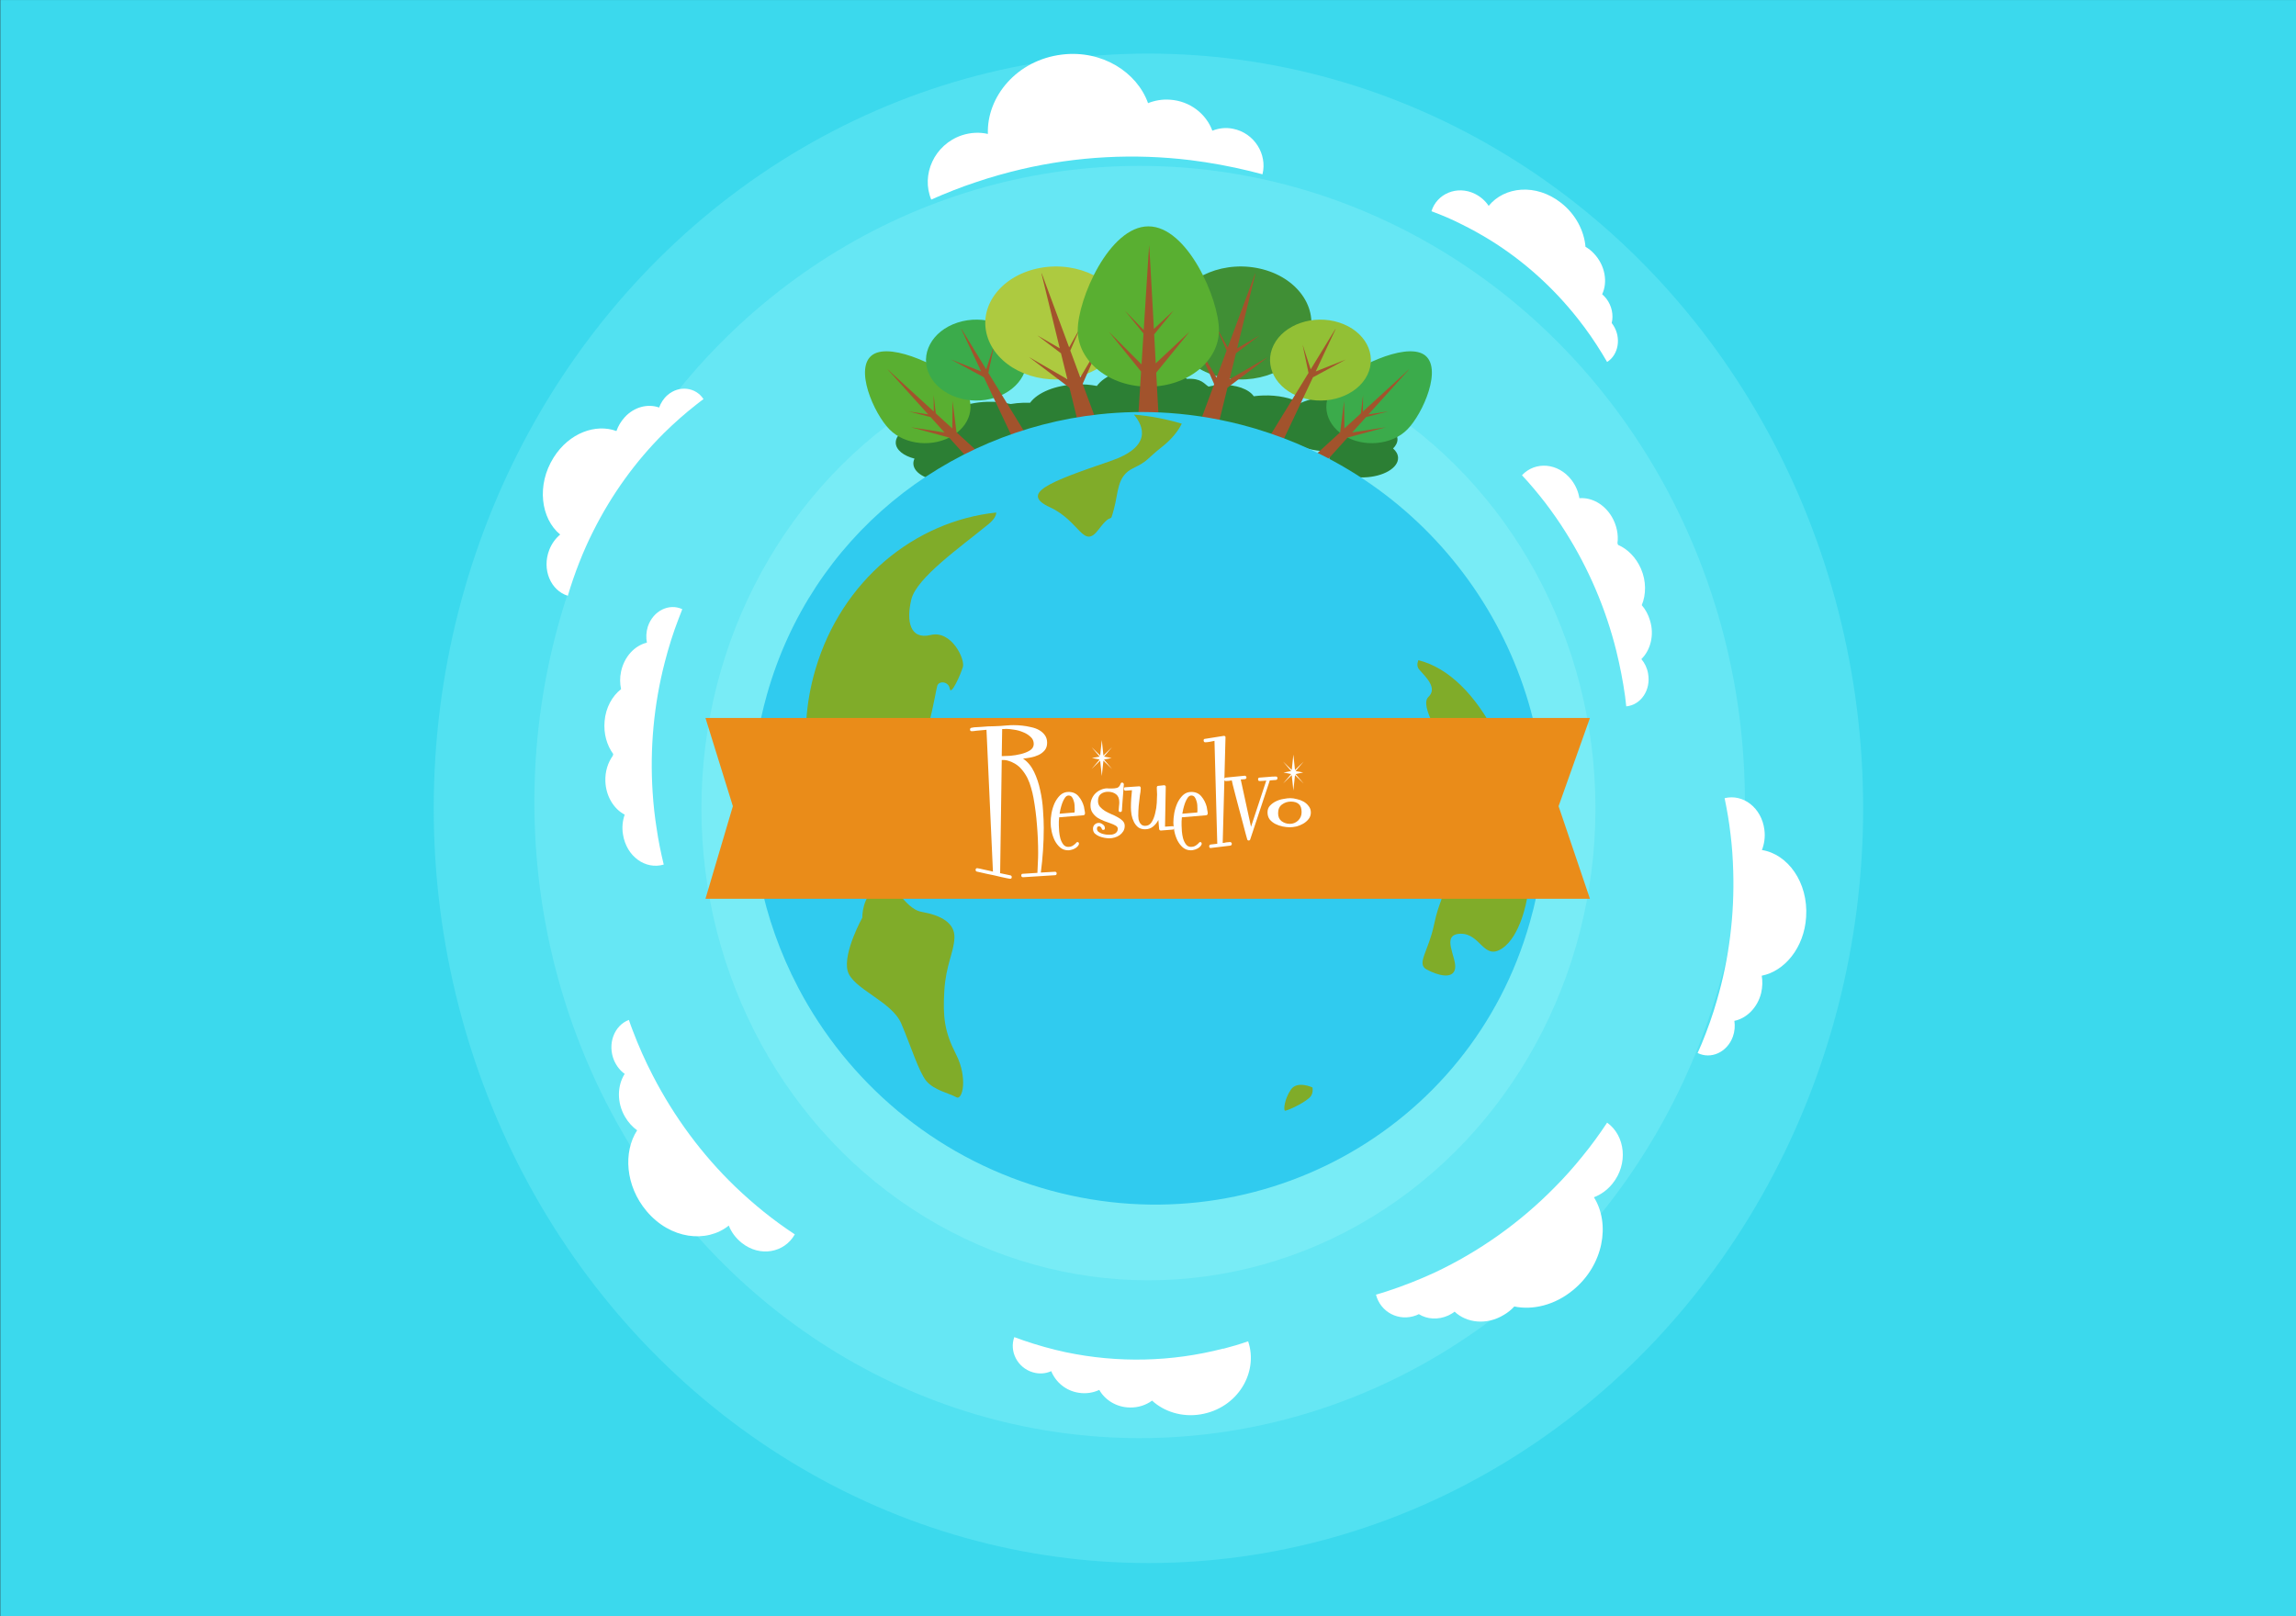<?xml version="1.0" encoding="UTF-8" standalone="no"?>
<!-- Generator: Adobe Illustrator 18.0.0, SVG Export Plug-In . SVG Version: 6.00 Build 0)  -->

<svg
   xmlns:dc="http://purl.org/dc/elements/1.1/"
   xmlns:cc="http://creativecommons.org/ns#"
   xmlns:rdf="http://www.w3.org/1999/02/22-rdf-syntax-ns#"
   xmlns:svg="http://www.w3.org/2000/svg"
   xmlns="http://www.w3.org/2000/svg"
   xmlns:sodipodi="http://sodipodi.sourceforge.net/DTD/sodipodi-0.dtd"
   xmlns:inkscape="http://www.inkscape.org/namespaces/inkscape"
   version="1.1"
   id="Capa_1"
   x="0px"
   y="0px"
   viewBox="-100 0 1200 845"
   enable-background="new -100 0 1200 845"
   xml:space="preserve"
   sodipodi:docname="fondo_pantalla_inicial.svg"
   width="1200"
   height="845"
   inkscape:version="0.92.1 r"><rect x="-100" y="0" width="1200" height="845" fill="#333333" stroke="none"/><defs
     id="defs223" /><sodipodi:namedview
     pagecolor="#ffffff"
     bordercolor="#666666"
     borderopacity="1"
     objecttolerance="10"
     gridtolerance="10"
     guidetolerance="10"
     inkscape:pageopacity="0"
     inkscape:pageshadow="2"
     inkscape:window-width="1920"
     inkscape:window-height="1012"
     id="namedview221"
     showgrid="false"
     fit-margin-top="0"
     fit-margin-left="0"
     fit-margin-right="0"
     fit-margin-bottom="0"
     inkscape:zoom="0.19748781"
     inkscape:cx="361.07509"
     inkscape:cy="177.13439"
     inkscape:window-x="0"
     inkscape:window-y="32"
     inkscape:window-maximized="1"
     inkscape:current-layer="Capa_1" /><g
     transform="matrix(3.78,0,0,3.78,-1338.571,-115.834)"
     id="g5722"><rect
       id="rect4498"
       height="223.573"
       width="317.5"
       y="30.648"
       x="327.705"
       style="fill:#3bd9ed;fill-opacity:1;stroke-width:0.265" /><ellipse
       id="ellipse4500"
       ry="104.378"
       rx="98.822"
       cy="142.434"
       cx="486.455"
       style="opacity:1;fill:#52e1f1;fill-opacity:1;stroke-width:0.265" /><ellipse
       id="ellipse4502"
       ry="87.974"
       rx="83.688"
       cy="141.561"
       cx="485.238"
       style="opacity:1;fill:#66e7f4;fill-opacity:1;stroke-width:0.265" /><ellipse
       id="ellipse4504"
       ry="65.273"
       rx="61.807"
       cy="142.434"
       cx="486.455"
       style="opacity:1;fill:#78ecf6;fill-opacity:1;stroke-width:0.265" /><path
       id="path4506"
       d="m 498.15,48.454 c -1.005,-0.212 -1.984,-0.079 -2.857,0.265 -0.847,-2.302 -3.069,-4.101 -5.847,-4.286 -1.085,-0.079 -2.117,0.106 -3.043,0.476 -1.535,-4.286 -6.35,-7.382 -11.88,-6.72 -6.244,0.741 -10.451,5.821 -10.266,10.98 -1.138,-0.265 -2.381,-0.212 -3.598,0.185 -3.836,1.296 -5.662,5.477 -4.233,8.89 2.037,-0.9 4.101,-1.72 6.191,-2.408 2.09,-0.714 4.207,-1.296 6.324,-1.799 7.646,-1.773 15.531,-2.196 23.336,-1.244 2.752,0.344 5.477,0.847 8.202,1.508 0.582,0.159 1.164,0.291 1.746,0.45 0.688,-2.752 -1.111,-5.715 -4.075,-6.297 z"
       inkscape:connector-curvature="0"
       style="fill:#ffffff;stroke-width:0.265" /><path
       id="path4508"
       d="m 412.584,177.333 c 0.344,0.767 0.847,1.402 1.455,1.826 -1.032,1.614 -1.111,3.969 0.053,5.953 0.45,0.767 1.032,1.402 1.667,1.852 -1.931,2.99 -1.64,7.673 1.296,11.165 3.281,3.916 8.308,4.471 11.377,2.011 0.344,0.9 0.953,1.72 1.773,2.381 2.54,2.037 5.927,1.376 7.355,-1.164 -1.482,-0.979 -2.91,-2.011 -4.286,-3.122 -1.376,-1.111 -2.699,-2.275 -3.969,-3.493 -4.577,-4.419 -8.414,-9.604 -11.377,-15.346 -1.058,-2.037 -1.984,-4.128 -2.805,-6.297 -0.185,-0.476 -0.344,-0.926 -0.503,-1.402 -2.037,0.767 -3.016,3.334 -2.037,5.636 z"
       inkscape:connector-curvature="0"
       style="fill:#ffffff;stroke-width:0.265" /><path
       id="path4510"
       d="m 419.962,85.284 c -0.556,0.476 -0.926,1.085 -1.164,1.72 -1.535,-0.556 -3.44,-0.106 -4.763,1.349 -0.529,0.582 -0.9,1.217 -1.138,1.905 -2.831,-1.058 -6.535,0.238 -8.678,3.651 -2.408,3.81 -1.773,8.467 0.9,10.663 -0.635,0.529 -1.164,1.244 -1.508,2.117 -1.058,2.725 0.212,5.636 2.566,6.35 0.45,-1.535 0.979,-3.069 1.561,-4.551 0.582,-1.482 1.217,-2.937 1.931,-4.339 2.54,-5.08 5.847,-9.684 9.816,-13.626 1.402,-1.376 2.884,-2.699 4.445,-3.916 0.344,-0.265 0.661,-0.529 1.005,-0.767 -1.058,-1.64 -3.36,-1.958 -4.974,-0.556 z"
       inkscape:connector-curvature="0"
       style="fill:#ffffff;stroke-width:0.265" /><path
       id="path4512"
       d="m 523.497,212.549 c 0.132,-0.053 0.238,-0.106 0.344,-0.159 1.138,0.714 2.672,0.82 4.075,0.185 0.318,-0.159 0.609,-0.318 0.873,-0.529 1.64,1.561 4.419,1.905 6.8,0.45 0.556,-0.318 1.032,-0.714 1.455,-1.164 2.566,0.529 5.583,-0.185 8.096,-2.249 4.26,-3.466 5.212,-9.181 2.91,-12.859 0.926,-0.344 1.826,-0.979 2.54,-1.852 2.249,-2.752 1.799,-6.668 -0.714,-8.467 -1.085,1.64 -2.223,3.201 -3.44,4.683 -1.217,1.508 -2.487,2.937 -3.836,4.286 -4.815,4.895 -10.425,8.864 -16.536,11.748 -2.17,1.005 -4.392,1.879 -6.668,2.619 -0.503,0.159 -0.979,0.318 -1.482,0.45 0.609,2.408 3.149,3.784 5.583,2.857 z"
       inkscape:connector-curvature="0"
       style="fill:#ffffff;stroke-width:0.265" /><path
       id="path4514"
       d="m 550.696,75.574 c -0.053,-0.079 -0.132,-0.159 -0.185,-0.265 0.265,-1.085 0.026,-2.355 -0.741,-3.36 -0.185,-0.238 -0.37,-0.423 -0.582,-0.609 0.794,-1.667 0.423,-3.995 -1.138,-5.636 -0.344,-0.37 -0.741,-0.688 -1.164,-0.926 -0.185,-2.196 -1.349,-4.498 -3.387,-6.085 -3.466,-2.725 -7.832,-2.249 -10.001,0.423 -0.45,-0.688 -1.111,-1.27 -1.905,-1.667 -2.487,-1.217 -5.265,0 -6.006,2.408 1.429,0.529 2.805,1.111 4.154,1.799 1.349,0.661 2.672,1.402 3.969,2.196 4.604,2.857 8.705,6.535 12.144,10.901 1.217,1.535 2.328,3.149 3.36,4.842 0.212,0.37 0.45,0.741 0.661,1.111 1.561,-0.979 2.011,-3.334 0.82,-5.133 z"
       inkscape:connector-curvature="0"
       style="fill:#ffffff;stroke-width:0.265" /><path
       id="path4516"
       d="m 567.259,174.025 c 0.265,-0.741 0.318,-1.508 0.212,-2.196 1.667,-0.344 3.201,-1.799 3.704,-3.863 0.185,-0.82 0.212,-1.614 0.079,-2.381 3.122,-0.609 5.874,-3.836 6.138,-8.123 0.318,-4.815 -2.566,-8.705 -6.112,-9.26 0.318,-0.82 0.476,-1.773 0.344,-2.778 -0.37,-3.069 -2.963,-5.027 -5.503,-4.392 0.344,1.667 0.635,3.334 0.82,5.001 0.212,1.667 0.318,3.36 0.37,5.054 0.185,6.032 -0.556,12.091 -2.249,17.886 -0.582,2.037 -1.296,4.048 -2.117,6.032 -0.185,0.423 -0.37,0.847 -0.556,1.27 1.826,0.9 4.075,-0.079 4.868,-2.249 z"
       inkscape:connector-curvature="0"
       style="fill:#ffffff;stroke-width:0.265" /><path
       id="path4518"
       d="m 555.538,123.781 c -0.132,-0.767 -0.476,-1.455 -0.926,-1.984 1.244,-1.217 1.826,-3.307 1.191,-5.345 -0.238,-0.82 -0.635,-1.535 -1.138,-2.117 0.609,-1.455 0.635,-3.307 -0.106,-5.027 -0.688,-1.587 -1.879,-2.752 -3.175,-3.307 -0.026,-0.079 -0.053,-0.159 -0.079,-0.238 0.159,-1.164 -0.106,-2.487 -0.767,-3.625 -1.058,-1.799 -2.831,-2.725 -4.498,-2.593 -0.132,-0.873 -0.503,-1.746 -1.085,-2.514 -1.852,-2.408 -5.027,-2.619 -6.853,-0.661 1.138,1.217 2.196,2.487 3.201,3.784 1.005,1.323 1.958,2.672 2.831,4.075 3.175,5.027 5.556,10.583 7.011,16.431 0.503,2.064 0.926,4.18 1.217,6.297 0.053,0.45 0.106,0.926 0.159,1.376 2.011,-0.185 3.44,-2.249 3.016,-4.551 z"
       inkscape:connector-curvature="0"
       style="fill:#ffffff;stroke-width:0.265" /><path
       id="path4520"
       d="m 417.24,117.299 c -0.238,0.741 -0.265,1.508 -0.132,2.223 -1.667,0.397 -3.122,1.905 -3.572,3.995 -0.185,0.847 -0.159,1.667 0,2.434 -1.217,0.953 -2.117,2.54 -2.275,4.419 -0.159,1.746 0.318,3.36 1.191,4.551 -0.026,0.079 -0.026,0.159 -0.053,0.238 -0.688,0.952 -1.085,2.196 -1.032,3.545 0.079,2.09 1.191,3.836 2.672,4.604 -0.291,0.82 -0.397,1.773 -0.238,2.725 0.476,3.069 3.122,4.921 5.636,4.18 -0.397,-1.64 -0.741,-3.307 -0.979,-4.974 -0.265,-1.667 -0.45,-3.334 -0.556,-5.027 -0.397,-6.032 0.159,-12.091 1.667,-17.939 0.529,-2.064 1.164,-4.101 1.931,-6.085 0.159,-0.423 0.344,-0.847 0.503,-1.296 -1.799,-0.847 -4.022,0.185 -4.763,2.408 z"
       inkscape:connector-curvature="0"
       style="fill:#ffffff;stroke-width:0.265" /><path
       id="path4522"
       d="m 470.475,220.433 c 0.9,0.265 1.773,0.185 2.54,-0.159 0.609,1.508 2.011,2.725 3.81,2.99 1.005,0.159 1.984,0 2.831,-0.397 0.794,1.402 2.381,2.408 4.233,2.434 1.164,0.026 2.249,-0.344 3.069,-0.953 1.64,1.508 4.101,2.328 6.694,1.905 5.159,-0.847 8.043,-5.821 6.588,-10.107 -1.138,0.397 -2.302,0.741 -3.44,1.032 0,-0.026 0,-0.026 0,-0.026 -7.144,1.852 -14.579,2.011 -21.775,0.503 -1.984,-0.423 -3.942,-0.979 -5.874,-1.64 -0.423,-0.159 -0.82,-0.291 -1.244,-0.45 -0.714,1.958 0.423,4.233 2.566,4.868 z"
       inkscape:connector-curvature="0"
       style="fill:#ffffff;stroke-width:0.265" /><path
       id="path4526"
       d="m 486.502,81.471 c -0.237,-0.005 -0.478,-0.004 -0.721,0.005 -2.95,0.08 -5.434,1.136 -6.457,2.545 -0.856,-0.17 -1.794,-0.25 -2.777,-0.217 -2.949,0.08 -5.432,1.135 -6.456,2.544 -0.304,-0.011 -0.612,-0.014 -0.926,-0.004 -0.612,0.017 -1.199,0.081 -1.761,0.176 -0.969,-0.232 -2.059,-0.348 -3.213,-0.309 -3.266,0.088 -5.96,1.373 -6.734,3.01 -0.402,-0.044 -0.821,-0.063 -1.257,-0.046 -2.619,0.079 -4.736,1.296 -4.683,2.725 0.037,0.969 1.085,1.786 2.594,2.172 -0.11,0.228 -0.169,0.466 -0.16,0.712 0.053,1.402 2.223,2.487 4.842,2.408 2.619,-0.079 4.736,-1.296 4.683,-2.725 -0.009,-0.236 -0.076,-0.463 -0.192,-0.676 0.366,0.019 0.738,0.028 1.118,0.015 0.625,-0.017 1.225,-0.082 1.798,-0.18 0.959,0.227 2.035,0.343 3.176,0.313 2.95,-0.08 5.434,-1.136 6.457,-2.546 0.304,0.011 0.611,0.016 0.925,0.005 0.526,-0.014 1.035,-0.062 1.526,-0.134 1.245,0.516 2.837,0.802 4.559,0.743 2.678,-0.072 4.971,-0.95 6.137,-2.165 0.453,0.063 0.933,0.09 1.43,0.075 1.574,-0.048 2.962,-0.508 3.812,-1.176 0.362,0.102 0.754,0.178 1.168,0.224 -0.022,0.131 -0.035,0.263 -0.032,0.396 0.053,2.09 3.281,3.704 7.17,3.572 1.609,-0.043 3.074,-0.381 4.245,-0.904 1.308,0.696 3.141,1.102 5.158,1.036 -0.323,0.362 -0.501,0.767 -0.486,1.191 0.053,1.402 2.196,2.487 4.842,2.408 2.619,-0.079 4.736,-1.296 4.683,-2.725 -0.018,-0.473 -0.269,-0.907 -0.69,-1.273 0.401,-0.394 0.628,-0.845 0.61,-1.32 -0.032,-0.836 -0.819,-1.557 -2.002,-1.988 0.013,-0.104 0.021,-0.208 0.018,-0.314 -0.053,-2.09 -3.281,-3.704 -7.17,-3.572 -1.609,0.043 -3.074,0.381 -4.243,0.904 -1.312,-0.698 -3.151,-1.105 -5.176,-1.037 -0.445,0.012 -0.877,0.049 -1.297,0.105 -0.675,-0.984 -2.462,-1.644 -4.551,-1.56 -0.601,0.018 -1.173,0.099 -1.7,0.225 -0.638,-0.381 -0.965,-1.177 -2.995,-1.07 -1.162,-0.916 -3.078,-1.522 -5.273,-1.568 z"
       style="fill:#2c7f34;stroke-width:0.265"
       inkscape:connector-curvature="0" /><path
       style="fill:#59af31;stroke-width:0.265"
       inkscape:connector-curvature="0"
       d="m 460.486,83.778 c 2.17,2.17 1.72,5.318 -1.005,7.064 -2.699,1.72 -6.668,1.376 -8.811,-0.794 -2.17,-2.17 -5.001,-8.625 -2.302,-10.372 2.699,-1.72 9.948,1.931 12.118,4.101 z"
       id="path4574" /><path
       id="path4580"
       d="m 450.379,81.688 0.133,0.148 -0.133,-0.122 5.627,6.245 -2.743,-0.424 3.075,0.792 1.919,2.13 -4.65,-0.726 5.282,1.427 3.793,4.209 c 0.344,0.344 0.979,0.397 1.403,0.132 0.053,-0.026 0.106,-0.079 0.132,-0.105 0.132,-0.132 0.212,-0.265 0.238,-0.424 0.026,-0.212 -0.027,-0.423 -0.212,-0.582 l -4.327,-3.956 -0.541,-4.326 -0.043,3.792 -2.28,-2.084 -0.296,-2.527 0.022,2.276 -5.648,-5.163 c -0.437,-0.426 -0.725,-0.701 -0.75,-0.712 z"
       style="fill:#a2532c;fill-opacity:1;stroke-width:0.265"
       inkscape:connector-curvature="0" /><path
       id="path4596"
       d="m 469.138,78.354 c 1.429,2.857 -0.291,6.112 -3.863,7.276 -3.572,1.164 -7.646,-0.238 -9.075,-3.096 -1.429,-2.857 0.291,-6.112 3.863,-7.276 3.572,-1.164 7.62,0.238 9.075,3.096 z"
       inkscape:connector-curvature="0"
       style="fill:#3bab4b;stroke-width:0.265" /><path
       id="path4600"
       d="m 460.539,76.079 c -0.01,0 1.289,2.759 2.788,5.938 l -4.164,-1.652 4.498,2.434 c 0.013,0.005 0.026,0.006 0.039,0.01 2.422,5.134 5.305,11.235 5.305,11.235 0.238,0.476 0.926,0.688 1.508,0.476 0.079,-0.026 0.133,-0.053 0.186,-0.08 0.185,-0.106 0.344,-0.238 0.423,-0.423 0.106,-0.212 0.106,-0.476 0,-0.688 l -6.801,-11.114 0.822,-3.915 -1.12,3.427 -3.457,-5.649 0.075,0.16 c -0.044,-0.072 -0.093,-0.154 -0.101,-0.16 z"
       style="fill:#a2532c;fill-opacity:1;stroke-width:0.265"
       inkscape:connector-curvature="0" /><path
       style="fill:#408f35;stroke-width:0.265"
       inkscape:connector-curvature="0"
       d="m 489.697,73.591 c -1.191,4.207 2.117,8.387 7.382,9.34 5.265,0.953 10.477,-1.693 11.668,-5.9 1.191,-4.207 -2.117,-8.387 -7.382,-9.34 -5.239,-0.953 -10.477,1.693 -11.668,5.9 z"
       id="path4612" /><path
       id="path4616"
       d="m 501.233,68.406 -3.809,10.283 -1.589,-2.822 1.427,3.256 -1.388,3.748 -2.817,-4.755 2.485,5.652 -2.591,6.995 c -0.106,0.318 -0.027,0.608 0.159,0.846 0.159,0.185 0.344,0.344 0.609,0.423 0.079,0.026 0.185,0.053 0.265,0.08 0.741,0.132 1.481,-0.212 1.667,-0.82 0,0 0.993,-4.037 1.729,-7.027 l 5.601,-4.244 -5.312,3.072 c 0.395,-1.607 0.454,-1.843 0.883,-3.589 l 3.265,-2.472 -3.097,1.787 c 1.307,-5.324 2.554,-10.412 2.542,-10.412 -0.007,0.007 -0.043,0.108 -0.07,0.181 z"
       style="fill:#a2532c;stroke-width:0.265"
       inkscape:connector-curvature="0" /><path
       id="path4632"
       d="m 512.424,83.778 c -2.17,2.17 -1.72,5.318 1.005,7.064 2.699,1.72 6.668,1.376 8.811,-0.794 2.17,-2.17 5.001,-8.625 2.302,-10.372 -2.725,-1.72 -9.948,1.931 -12.118,4.101 z"
       inkscape:connector-curvature="0"
       style="fill:#3bab4b;fill-opacity:1;stroke-width:0.265" /><path
       id="path4638"
       d="m 522.505,81.688 c -0.025,0.011 -0.308,0.283 -0.743,0.705 l -5.655,5.169 0.021,-2.276 -0.296,2.527 -2.28,2.084 -0.044,-3.792 -0.541,4.326 -4.327,3.956 c -0.185,0.159 -0.238,0.37 -0.212,0.582 0.026,0.159 0.106,0.291 0.238,0.424 0.026,0.026 0.079,0.079 0.132,0.105 0.423,0.265 1.058,0.212 1.402,-0.132 l 3.793,-4.209 5.283,-1.427 -4.651,0.726 1.919,-2.13 3.076,-0.792 -2.744,0.424 5.627,-6.245 -0.129,0.118 c 0.006,-0.008 0.13,-0.144 0.129,-0.144 z"
       style="fill:#a2532c;stroke-width:0.265"
       inkscape:connector-curvature="0" /><path
       style="fill:#92c035;stroke-width:0.265"
       inkscape:connector-curvature="0"
       d="m 503.772,78.354 c -1.429,2.857 0.291,6.112 3.863,7.276 3.572,1.164 7.646,-0.238 9.075,-3.096 1.429,-2.857 -0.291,-6.112 -3.863,-7.276 -3.572,-1.164 -7.646,0.238 -9.075,3.096 z"
       id="path4654" /><path
       id="path4658"
       d="m 512.345,76.079 -3.458,5.65 -1.12,-3.428 0.822,3.915 -6.801,11.114 c -0.106,0.212 -0.106,0.476 0,0.688 0.079,0.185 0.238,0.317 0.423,0.423 0.053,0.026 0.106,0.053 0.185,0.08 0.582,0.212 1.27,-2.07e-4 1.508,-0.476 0,0 2.884,-6.101 5.305,-11.235 0.013,-0.004 0.026,-0.004 0.039,-0.01 l 4.498,-2.434 -4.164,1.652 c 1.499,-3.179 2.798,-5.938 2.788,-5.938 -0.008,0.006 -0.057,0.088 -0.101,0.16 z"
       style="fill:#a2532c;stroke-width:0.265"
       inkscape:connector-curvature="0" /><path
       id="path4672"
       d="m 483.188,73.591 c 1.191,4.207 -2.117,8.387 -7.382,9.34 -5.265,0.953 -10.477,-1.693 -11.668,-5.9 -1.191,-4.207 2.117,-8.387 7.382,-9.34 5.265,-0.953 10.477,1.693 11.668,5.9 z"
       inkscape:connector-curvature="0"
       style="fill:#adca40;stroke-width:0.265" /><path
       id="path4676"
       d="m 471.652,68.406 c -0.012,0 1.235,5.088 2.542,10.412 l -3.097,-1.787 3.265,2.472 c 0.429,1.747 0.487,1.982 0.883,3.589 l -5.312,-3.072 5.601,4.244 c 0.736,2.99 1.728,7.027 1.728,7.027 0.185,0.609 0.926,0.952 1.667,0.82 0.079,-0.026 0.185,-0.053 0.265,-0.08 0.265,-0.079 0.45,-0.238 0.609,-0.423 0.185,-0.238 0.264,-0.529 0.159,-0.846 l -2.603,-7.028 2.471,-5.619 -2.801,4.727 -1.378,-3.72 1.428,-3.256 -1.589,2.822 -3.809,-10.283 0.044,0.18 c -0.027,-0.072 -0.063,-0.173 -0.07,-0.18 z"
       style="fill:#a2532c;fill-opacity:1;stroke-width:0.265"
       inkscape:connector-curvature="0" /><path
       id="path4692"
       d="m 496.205,76.317 c 0,4.313 -4.366,7.805 -9.763,7.805 -5.397,0 -9.763,-3.493 -9.763,-7.805 0,-4.313 4.366,-14.367 9.763,-14.367 5.397,-0.026 9.763,10.054 9.763,14.367 z"
       inkscape:connector-curvature="0"
       style="fill:#59af31;stroke-width:0.265" /><path
       id="path4698"
       d="m 486.548,64.542 c -0.01,0.018 -0.02,0.217 -0.032,0.5 l -0.714,11.248 -2.615,-2.699 2.585,3.17 -0.271,4.277 -4.51,-4.51 4.447,5.498 -0.505,7.969 c 0,0.317 0.186,0.635 0.45,0.846 0.212,0.159 0.476,0.265 0.767,0.318 0.106,0.026 0.185,0.026 0.291,0.026 0.82,0 1.508,-0.556 1.508,-1.217 0,0 -0.24,-4.48 -0.417,-7.789 l 4.598,-5.652 -4.666,4.368 c -0.096,-1.796 -0.109,-2.057 -0.215,-4.012 l 2.685,-3.292 -2.726,2.547 c -0.322,-5.933 -0.635,-11.609 -0.66,-11.596 z"
       style="fill:#a2532c;stroke-width:0.265"
       inkscape:connector-curvature="0" /><path
       id="path4560"
       d="m 539.191,158.194 c -8.189,28.988 -38.456,45.419 -67.584,36.719 -14.965,-4.467 -26.735,-14.713 -33.511,-27.551 -0.032,-0.047 -0.048,-0.094 -0.08,-0.156 -2.473,-4.717 -4.271,-9.777 -5.315,-15.009 0,0 0,0 0,-0.016 -1.638,-8.231 -1.413,-16.931 1.012,-25.505 6.15,-21.757 24.728,-36.438 45.939,-38.734 3.163,-0.344 6.391,-0.406 9.634,-0.187 0,0 0,0 0,0 3.789,0.266 7.611,0.921 11.417,2.015 0.193,0.062 0.401,0.109 0.594,0.172 2.585,0.781 5.09,1.718 7.466,2.827 23.893,11.027 37.252,37.688 30.942,63.505 -0.177,0.656 -0.337,1.281 -0.514,1.921 z"
       inkscape:connector-curvature="0"
       style="fill:#30cbef;fill-opacity:1;stroke-width:0.158" /><path
       id="path4562"
       d="m 539.576,152.923 c -0.562,1.012 -0.803,2.12 -0.803,2.12 0,0 -0.819,5.026 -3.404,6.76 -2.585,1.734 -2.971,-2.087 -5.781,-2.023 -2.81,0.08 -0.434,3.34 -0.739,4.849 -0.305,1.509 -2.441,0.899 -3.918,0.096 -1.477,-0.787 0.241,-2.505 1.012,-6.198 0.771,-3.693 1.397,-3.195 1.317,-6.198 -0.096,-3.003 0.08,-3.163 1.349,-4.705 1.268,-1.525 0.851,-1.188 1.75,-6.053 0.915,-4.849 -3.163,-8.414 -3.163,-8.414 0,0 -3.324,-4.913 -2.039,-6.118 1.285,-1.204 -0.257,-2.665 -1.268,-3.806 -0.321,-0.369 -0.289,-0.835 -0.112,-1.285 8.269,2.039 15.013,14.965 15.8,30.974 z"
       inkscape:connector-curvature="0"
       style="fill:#80ac29;stroke-width:0.161" /><path
       id="path4564"
       d="m 509.132,181.039 c 0,0 -2.103,-0.996 -2.987,0.305 -0.883,1.301 -1.044,2.842 -0.803,2.906 0.161,0.048 2.344,-0.851 3.404,-1.814 0.578,-0.53 0.385,-1.397 0.385,-1.397 z"
       inkscape:connector-curvature="0"
       style="fill:#80ac29;stroke-width:0.161" /><path
       id="path4566"
       d="m 460.801,122.88 c -0.305,1.044 -1.654,4.046 -1.814,3.019 -0.161,-1.044 -1.509,-1.14 -1.734,-0.401 -0.225,0.739 -1.654,9.795 -3.468,10.18 -1.814,0.385 -3.003,-1.317 -3.26,-2.553 -0.257,-1.236 -7.868,-4.191 -8.51,-0.963 -0.642,3.211 -2.441,6.021 -2.537,5.395 0,0 0,0 0,-0.016 0,0 0,0 0,0 -0.739,-4.657 -0.482,-9.554 0.947,-14.371 3.613,-12.235 13.697,-20.441 24.985,-21.645 0,0.45 -0.321,0.996 -1.124,1.654 -3.87,3.163 -9.875,7.37 -10.614,10.357 -0.723,2.987 -0.209,5.62 2.665,4.929 2.89,-0.707 4.785,3.356 4.464,4.416 z"
       inkscape:connector-curvature="0"
       style="fill:#80ac29;stroke-width:0.161" /><path
       id="path4568"
       d="m 449.031,153.292 c 2.409,-1.365 3.404,3.003 6.102,3.468 2.698,0.482 4.592,1.558 4.496,3.613 -0.096,2.055 -1.172,3.677 -1.397,7.29 -0.209,3.613 0,5.636 1.638,8.831 1.622,3.195 0.899,6.407 0.016,5.893 -0.883,-0.514 -3.099,-0.963 -4.159,-2.264 -1.044,-1.301 -2.12,-4.817 -3.452,-7.932 -1.333,-3.115 -6.776,-4.785 -7.418,-7.306 -0.626,-2.521 2.039,-7.338 2.039,-7.338 0,0 -0.096,-2.987 2.136,-4.255 z"
       inkscape:connector-curvature="0"
       style="fill:#80ac29;stroke-width:0.161" /><path
       id="path4570"
       d="m 491.068,89.241 c -0.578,1.156 -1.558,2.264 -2.569,3.067 -2.521,1.991 -1.943,2.007 -4.175,3.099 -2.248,1.092 -1.991,3.276 -2.649,5.668 -0.658,2.392 0,0 -2.12,2.81 -2.12,2.81 -2.537,-1.156 -6.712,-3.083 -4.175,-1.927 -0.225,-3.468 8.301,-6.375 5.877,-1.991 4.64,-4.849 3.308,-6.439 2.216,0.177 4.416,0.594 6.615,1.252 z"
       inkscape:connector-curvature="0"
       style="fill:#80ac29;stroke-width:0.161" /><path
       inkscape:connector-curvature="0"
       id="polygon5566"
       d="M 426.1,6.8 411,55.6 426.1,106.8 H 0 L 13.2,55.6 0,6.8 Z"
       style="fill:#ea8c19"
       transform="matrix(0.287,0,0,0.25,425.208,128.241)" /><path
       d="m 470.597,133.536 q 0,-0.603 -0.447,-0.99 -0.426,-0.409 -1.035,-0.646 -0.609,-0.258 -1.259,-0.344 -0.65,-0.108 -1.076,-0.108 -0.142,0 -0.284,0.021 -0.122,0 -0.264,0 l -0.061,3.746 h 0.081 q 0.365,0 1.096,-0.043 0.731,-0.065 1.441,-0.237 0.731,-0.172 1.259,-0.495 0.548,-0.344 0.548,-0.904 z m 3.167,17.89 q 0,0.258 -0.223,0.258 l -4.426,0.28 q -0.102,0 -0.183,-0.065 -0.061,-0.065 -0.061,-0.172 0,-0.237 0.203,-0.237 l 2.03,-0.129 q 0.041,-0.689 0.061,-1.378 0.041,-0.689 0.041,-1.378 0,-1.938 -0.162,-3.832 -0.142,-1.916 -0.487,-3.81 -0.122,-0.667 -0.325,-1.356 -0.183,-0.689 -0.487,-1.313 -0.305,-0.624 -0.751,-1.163 -0.426,-0.538 -1.015,-0.883 -0.406,-0.237 -0.832,-0.366 -0.426,-0.151 -0.893,-0.129 h -0.081 l -0.223,15.651 1.421,0.301 q 0.183,0.043 0.183,0.237 0,0.237 -0.223,0.237 -0.061,0 -0.386,-0.065 -0.325,-0.065 -0.812,-0.172 -0.467,-0.108 -1.015,-0.237 -0.528,-0.108 -1.035,-0.215 -0.487,-0.108 -0.853,-0.194 -0.365,-0.086 -0.487,-0.108 -0.183,-0.043 -0.183,-0.237 0,-0.237 0.223,-0.237 0.061,0 0.365,0.065 0.305,0.065 0.67,0.151 0.365,0.086 0.69,0.151 0.345,0.086 0.447,0.108 l -0.893,-19.612 q -0.345,0.043 -0.711,0.065 -0.365,0.021 -0.711,0.065 -0.162,0.021 -0.305,0.043 -0.142,0.021 -0.305,0.021 -0.081,0 -0.162,-0.043 -0.081,-0.065 -0.081,-0.172 0,-0.237 0.203,-0.258 0.345,-0.086 0.711,-0.086 0.365,-0.021 0.711,-0.043 0.853,-0.086 1.705,-0.086 0.873,-0.021 1.726,-0.108 h 0.061 q 0.386,-0.043 0.934,-0.043 0.548,0 1.157,0.065 0.629,0.065 1.238,0.215 0.629,0.129 1.117,0.409 0.487,0.28 0.792,0.71 0.305,0.431 0.305,1.033 0,0.646 -0.345,1.055 -0.345,0.409 -0.853,0.646 -0.508,0.237 -1.096,0.344 -0.568,0.108 -1.035,0.151 0.954,0.646 1.523,1.83 0.568,1.184 0.853,2.562 0.305,1.356 0.386,2.756 0.102,1.378 0.102,2.454 0,1.55 -0.102,3.078 -0.102,1.55 -0.305,3.078 l 1.949,-0.108 q 0.102,0 0.162,0.043 0.081,0.065 0.081,0.172 z"
       style="font-size:20.905px;font-family:FontdinerdotcomSparkly;fill:#ffffff;stroke-width:0.243"
       id="path5653"
       inkscape:connector-curvature="0" /><path
       d="m 476.261,142.535 q 0,-0.215 -0.02,-0.538 -0.02,-0.323 -0.122,-0.603 -0.081,-0.301 -0.244,-0.517 -0.162,-0.215 -0.467,-0.215 -0.284,0 -0.508,0.323 -0.203,0.301 -0.365,0.732 -0.142,0.409 -0.244,0.84 -0.081,0.409 -0.122,0.624 l 2.071,-0.172 q 0.02,-0.108 0.02,-0.237 0,-0.129 0,-0.237 z m 1.421,0.603 q 0,0.215 -0.223,0.258 l -3.35,0.28 q -0.02,0.28 -0.041,0.56 0,0.258 0,0.56 0,0.323 0.041,0.818 0.041,0.495 0.162,0.969 0.142,0.495 0.406,0.84 0.264,0.344 0.69,0.344 0.325,0 0.528,-0.108 0.203,-0.108 0.345,-0.237 0.142,-0.108 0.223,-0.215 0.081,-0.108 0.162,-0.108 0.223,0 0.223,0.237 0,0.065 -0.02,0.108 -0.081,0.194 -0.264,0.344 -0.162,0.151 -0.365,0.237 -0.203,0.108 -0.426,0.151 -0.223,0.065 -0.406,0.065 -0.65,0 -1.117,-0.388 -0.447,-0.388 -0.751,-0.969 -0.284,-0.581 -0.426,-1.249 -0.142,-0.667 -0.142,-1.227 0,-0.581 0.122,-1.313 0.142,-0.732 0.426,-1.378 0.305,-0.646 0.771,-1.098 0.487,-0.452 1.157,-0.452 0.893,0 1.401,0.624 0.508,0.603 0.731,1.421 0.041,0.237 0.081,0.474 0.061,0.215 0.061,0.452 z"
       style="font-size:20.905px;font-family:FontdinerdotcomSparkly;fill:#ffffff;stroke-width:0.243"
       id="path5655"
       inkscape:connector-curvature="0" /><path
       d="m 480.23,135.84 -0.223,2.131 -0.223,-2.131 -1.198,1.163 1.117,-1.313 -1.056,-0.215 1.056,-0.194 -1.117,-1.313 1.198,1.162 0.223,-2.131 0.223,2.131 1.198,-1.162 -1.117,1.313 1.056,0.194 -1.056,0.215 1.117,1.313 z m 2.944,9.02 q 0,0.431 -0.203,0.753 -0.203,0.323 -0.508,0.538 -0.305,0.215 -0.69,0.323 -0.365,0.108 -0.731,0.108 -0.264,0 -0.65,-0.065 -0.386,-0.065 -0.751,-0.215 -0.345,-0.151 -0.609,-0.388 -0.244,-0.258 -0.244,-0.646 0,-0.366 0.223,-0.581 0.244,-0.237 0.589,-0.237 0.264,0 0.548,0.215 0.284,0.194 0.284,0.517 0,0.237 -0.223,0.237 -0.122,0 -0.162,-0.065 -0.041,-0.086 -0.081,-0.172 -0.041,-0.108 -0.122,-0.172 -0.061,-0.086 -0.244,-0.086 -0.264,0 -0.264,0.344 0,0.237 0.203,0.409 0.203,0.151 0.487,0.258 0.284,0.086 0.568,0.129 0.284,0.021 0.447,0.021 0.183,0 0.386,-0.021 0.203,-0.043 0.386,-0.129 0.183,-0.108 0.284,-0.258 0.122,-0.172 0.122,-0.409 0,-0.258 -0.284,-0.431 -0.284,-0.172 -0.711,-0.323 -0.406,-0.151 -0.893,-0.323 -0.487,-0.194 -0.914,-0.452 -0.406,-0.28 -0.69,-0.689 -0.284,-0.409 -0.284,-1.033 0,-0.495 0.183,-0.904 0.183,-0.431 0.487,-0.732 0.325,-0.323 0.731,-0.495 0.406,-0.194 0.853,-0.215 0.162,0 0.345,0.021 0.183,0 0.345,0 0.406,0 0.731,-0.086 0.325,-0.108 0.487,-0.56 0.041,-0.172 0.203,-0.172 0.102,0 0.162,0.065 0.081,0.065 0.081,0.172 l -0.203,2.669 -0.061,0.947 q 0,0.108 -0.081,0.172 -0.061,0.043 -0.162,0.043 -0.102,0 -0.162,-0.065 -0.041,-0.086 -0.041,-0.194 0.02,-0.28 0.041,-0.538 0.041,-0.28 0.041,-0.56 0,-0.753 -0.447,-1.098 -0.447,-0.344 -1.117,-0.344 -0.568,0 -0.974,0.301 -0.406,0.301 -0.406,0.969 0,0.474 0.264,0.797 0.284,0.323 0.69,0.581 0.406,0.237 0.893,0.452 0.487,0.194 0.893,0.431 0.406,0.215 0.67,0.495 0.284,0.28 0.284,0.689 z"
       style="font-size:20.905px;font-family:FontdinerdotcomSparkly;fill:#ffffff;stroke-width:0.243"
       id="path5657"
       inkscape:connector-curvature="0" /><path
       d="m 490.022,145.118 q 0,0.258 -0.223,0.258 l -1.624,0.129 q -0.203,0 -0.244,-0.215 l -0.102,-1.249 q -0.284,0.56 -0.751,0.926 -0.447,0.366 -1.096,0.366 -0.568,0 -0.954,-0.28 -0.365,-0.301 -0.589,-0.753 -0.223,-0.452 -0.325,-0.99 -0.081,-0.538 -0.081,-1.012 0,-0.603 0.041,-1.184 0.041,-0.603 0.102,-1.184 l -0.873,0.065 q -0.102,0 -0.162,-0.065 -0.081,-0.065 -0.081,-0.172 0,-0.237 0.203,-0.237 l 1.888,-0.129 q 0.122,-0.021 0.183,0.065 0.061,0.086 0.061,0.194 0,0.237 -0.041,0.517 -0.041,0.258 -0.081,0.495 -0.081,0.689 -0.162,1.421 -0.061,0.71 -0.061,1.399 0,0.215 0.041,0.474 0.061,0.237 0.162,0.452 0.122,0.194 0.284,0.323 0.183,0.129 0.447,0.129 0.589,0 0.914,-0.517 0.325,-0.517 0.487,-1.227 0.183,-0.71 0.223,-1.442 0.041,-0.732 0.041,-1.163 0,-0.237 -0.02,-0.452 -0.02,-0.237 -0.02,-0.474 0,-0.258 0.203,-0.258 l 0.792,-0.086 q 0.102,-0.021 0.183,0.065 0.081,0.065 0.061,0.172 l -0.101,5.49 1.035,-0.065 q 0.101,0 0.162,0.065 0.081,0.043 0.081,0.151 z"
       style="font-size:20.905px;font-family:FontdinerdotcomSparkly;fill:#ffffff;stroke-width:0.243"
       id="path5659"
       inkscape:connector-curvature="0" /><path
       d="m 493.231,142.535 q 0,-0.215 -0.02,-0.538 -0.02,-0.323 -0.122,-0.603 -0.081,-0.301 -0.244,-0.517 -0.162,-0.215 -0.467,-0.215 -0.284,0 -0.508,0.323 -0.203,0.301 -0.365,0.732 -0.142,0.409 -0.244,0.84 -0.081,0.409 -0.122,0.624 l 2.071,-0.172 q 0.02,-0.108 0.02,-0.237 0,-0.129 0,-0.237 z m 1.421,0.603 q 0,0.215 -0.223,0.258 l -3.35,0.28 q -0.02,0.28 -0.041,0.56 0,0.258 0,0.56 0,0.323 0.041,0.818 0.041,0.495 0.162,0.969 0.142,0.495 0.406,0.84 0.264,0.344 0.69,0.344 0.325,0 0.528,-0.108 0.203,-0.108 0.345,-0.237 0.142,-0.108 0.223,-0.215 0.081,-0.108 0.162,-0.108 0.223,0 0.223,0.237 0,0.065 -0.02,0.108 -0.081,0.194 -0.264,0.344 -0.162,0.151 -0.365,0.237 -0.203,0.108 -0.426,0.151 -0.223,0.065 -0.406,0.065 -0.65,0 -1.117,-0.388 -0.447,-0.388 -0.751,-0.969 -0.284,-0.581 -0.426,-1.249 -0.142,-0.667 -0.142,-1.227 0,-0.581 0.122,-1.313 0.142,-0.732 0.426,-1.378 0.305,-0.646 0.771,-1.098 0.487,-0.452 1.157,-0.452 0.893,0 1.401,0.624 0.508,0.603 0.731,1.421 0.041,0.237 0.081,0.474 0.061,0.215 0.061,0.452 z"
       style="font-size:20.905px;font-family:FontdinerdotcomSparkly;fill:#ffffff;stroke-width:0.243"
       id="path5661"
       inkscape:connector-curvature="0" /><path
       d="m 497.981,147.336 q 0,0.215 -0.203,0.258 l -2.68,0.323 h -0.02 q -0.102,0.021 -0.162,-0.043 -0.061,-0.065 -0.061,-0.172 0,-0.215 0.183,-0.258 l 0.934,-0.108 -0.386,-14.23 q -0.264,0.043 -0.65,0.129 -0.386,0.065 -0.629,0.065 -0.102,0 -0.162,-0.065 -0.061,-0.086 -0.061,-0.194 0,-0.215 0.203,-0.215 l 2.578,-0.409 h 0.041 q 0.102,0 0.162,0.065 0.061,0.065 0.041,0.172 l -0.386,14.574 q 0.244,-0.021 0.508,-0.086 0.284,-0.043 0.508,-0.043 0.102,0 0.162,0.065 0.081,0.065 0.081,0.172 z"
       style="font-size:20.905px;font-family:FontdinerdotcomSparkly;fill:#ffffff;stroke-width:0.243"
       id="path5663"
       inkscape:connector-curvature="0" /><path
       d="m 504.291,138.273 q 0,0.194 -0.203,0.237 l -0.853,0.065 -2.7,8.137 q -0.041,0.172 -0.223,0.172 -0.162,0 -0.203,-0.172 -0.041,-0.151 -0.223,-0.797 -0.162,-0.667 -0.406,-1.55 -0.223,-0.904 -0.508,-1.894 -0.264,-1.012 -0.487,-1.851 -0.223,-0.861 -0.365,-1.421 -0.142,-0.581 -0.142,-0.624 -0.203,0.043 -0.406,0.065 -0.223,0.021 -0.426,0.021 -0.223,0 -0.223,-0.237 0,-0.194 0.203,-0.237 l 2.619,-0.258 h 0.02 q 0.102,-0.021 0.162,0.065 0.081,0.065 0.081,0.172 0,0.194 -0.223,0.237 l -0.568,0.043 1.421,6.544 2.111,-6.394 q -0.223,0.021 -0.467,0.043 -0.223,0.021 -0.447,0.021 -0.223,0 -0.223,-0.237 0,-0.237 0.223,-0.237 0.528,-0.043 1.117,-0.086 0.589,-0.065 1.117,-0.065 0.223,0 0.223,0.237 z"
       style="font-size:20.905px;font-family:FontdinerdotcomSparkly;fill:#ffffff;stroke-width:0.243"
       id="path5665"
       inkscape:connector-curvature="0" /><path
       d="m 506.718,137.842 -0.223,2.131 -0.223,-2.131 -1.198,1.163 1.117,-1.313 -1.056,-0.215 1.056,-0.194 -1.117,-1.313 1.198,1.163 0.223,-2.131 0.223,2.131 1.198,-1.163 -1.117,1.313 1.056,0.194 -1.056,0.215 1.117,1.313 z m 0.914,5.124 q 0,-0.797 -0.386,-1.119 -0.386,-0.344 -1.096,-0.344 -0.69,0 -1.238,0.409 -0.528,0.388 -0.528,1.206 0,0.732 0.487,1.098 0.508,0.366 1.137,0.366 0.65,0 1.137,-0.452 0.487,-0.474 0.487,-1.162 z m 1.279,0.043 q 0,0.517 -0.305,0.904 -0.305,0.388 -0.751,0.646 -0.447,0.258 -0.954,0.388 -0.508,0.108 -0.914,0.108 -0.426,0 -0.974,-0.108 -0.528,-0.108 -0.995,-0.344 -0.467,-0.237 -0.792,-0.624 -0.305,-0.409 -0.305,-0.99 0,-0.56 0.345,-0.926 0.345,-0.366 0.832,-0.603 0.487,-0.237 1.035,-0.323 0.548,-0.108 0.934,-0.108 0.406,0 0.893,0.129 0.508,0.108 0.934,0.344 0.426,0.237 0.711,0.624 0.305,0.366 0.305,0.883 z"
       style="font-size:20.905px;font-family:FontdinerdotcomSparkly;fill:#ffffff;stroke-width:0.243"
       id="path5667"
       inkscape:connector-curvature="0" /></g></svg>